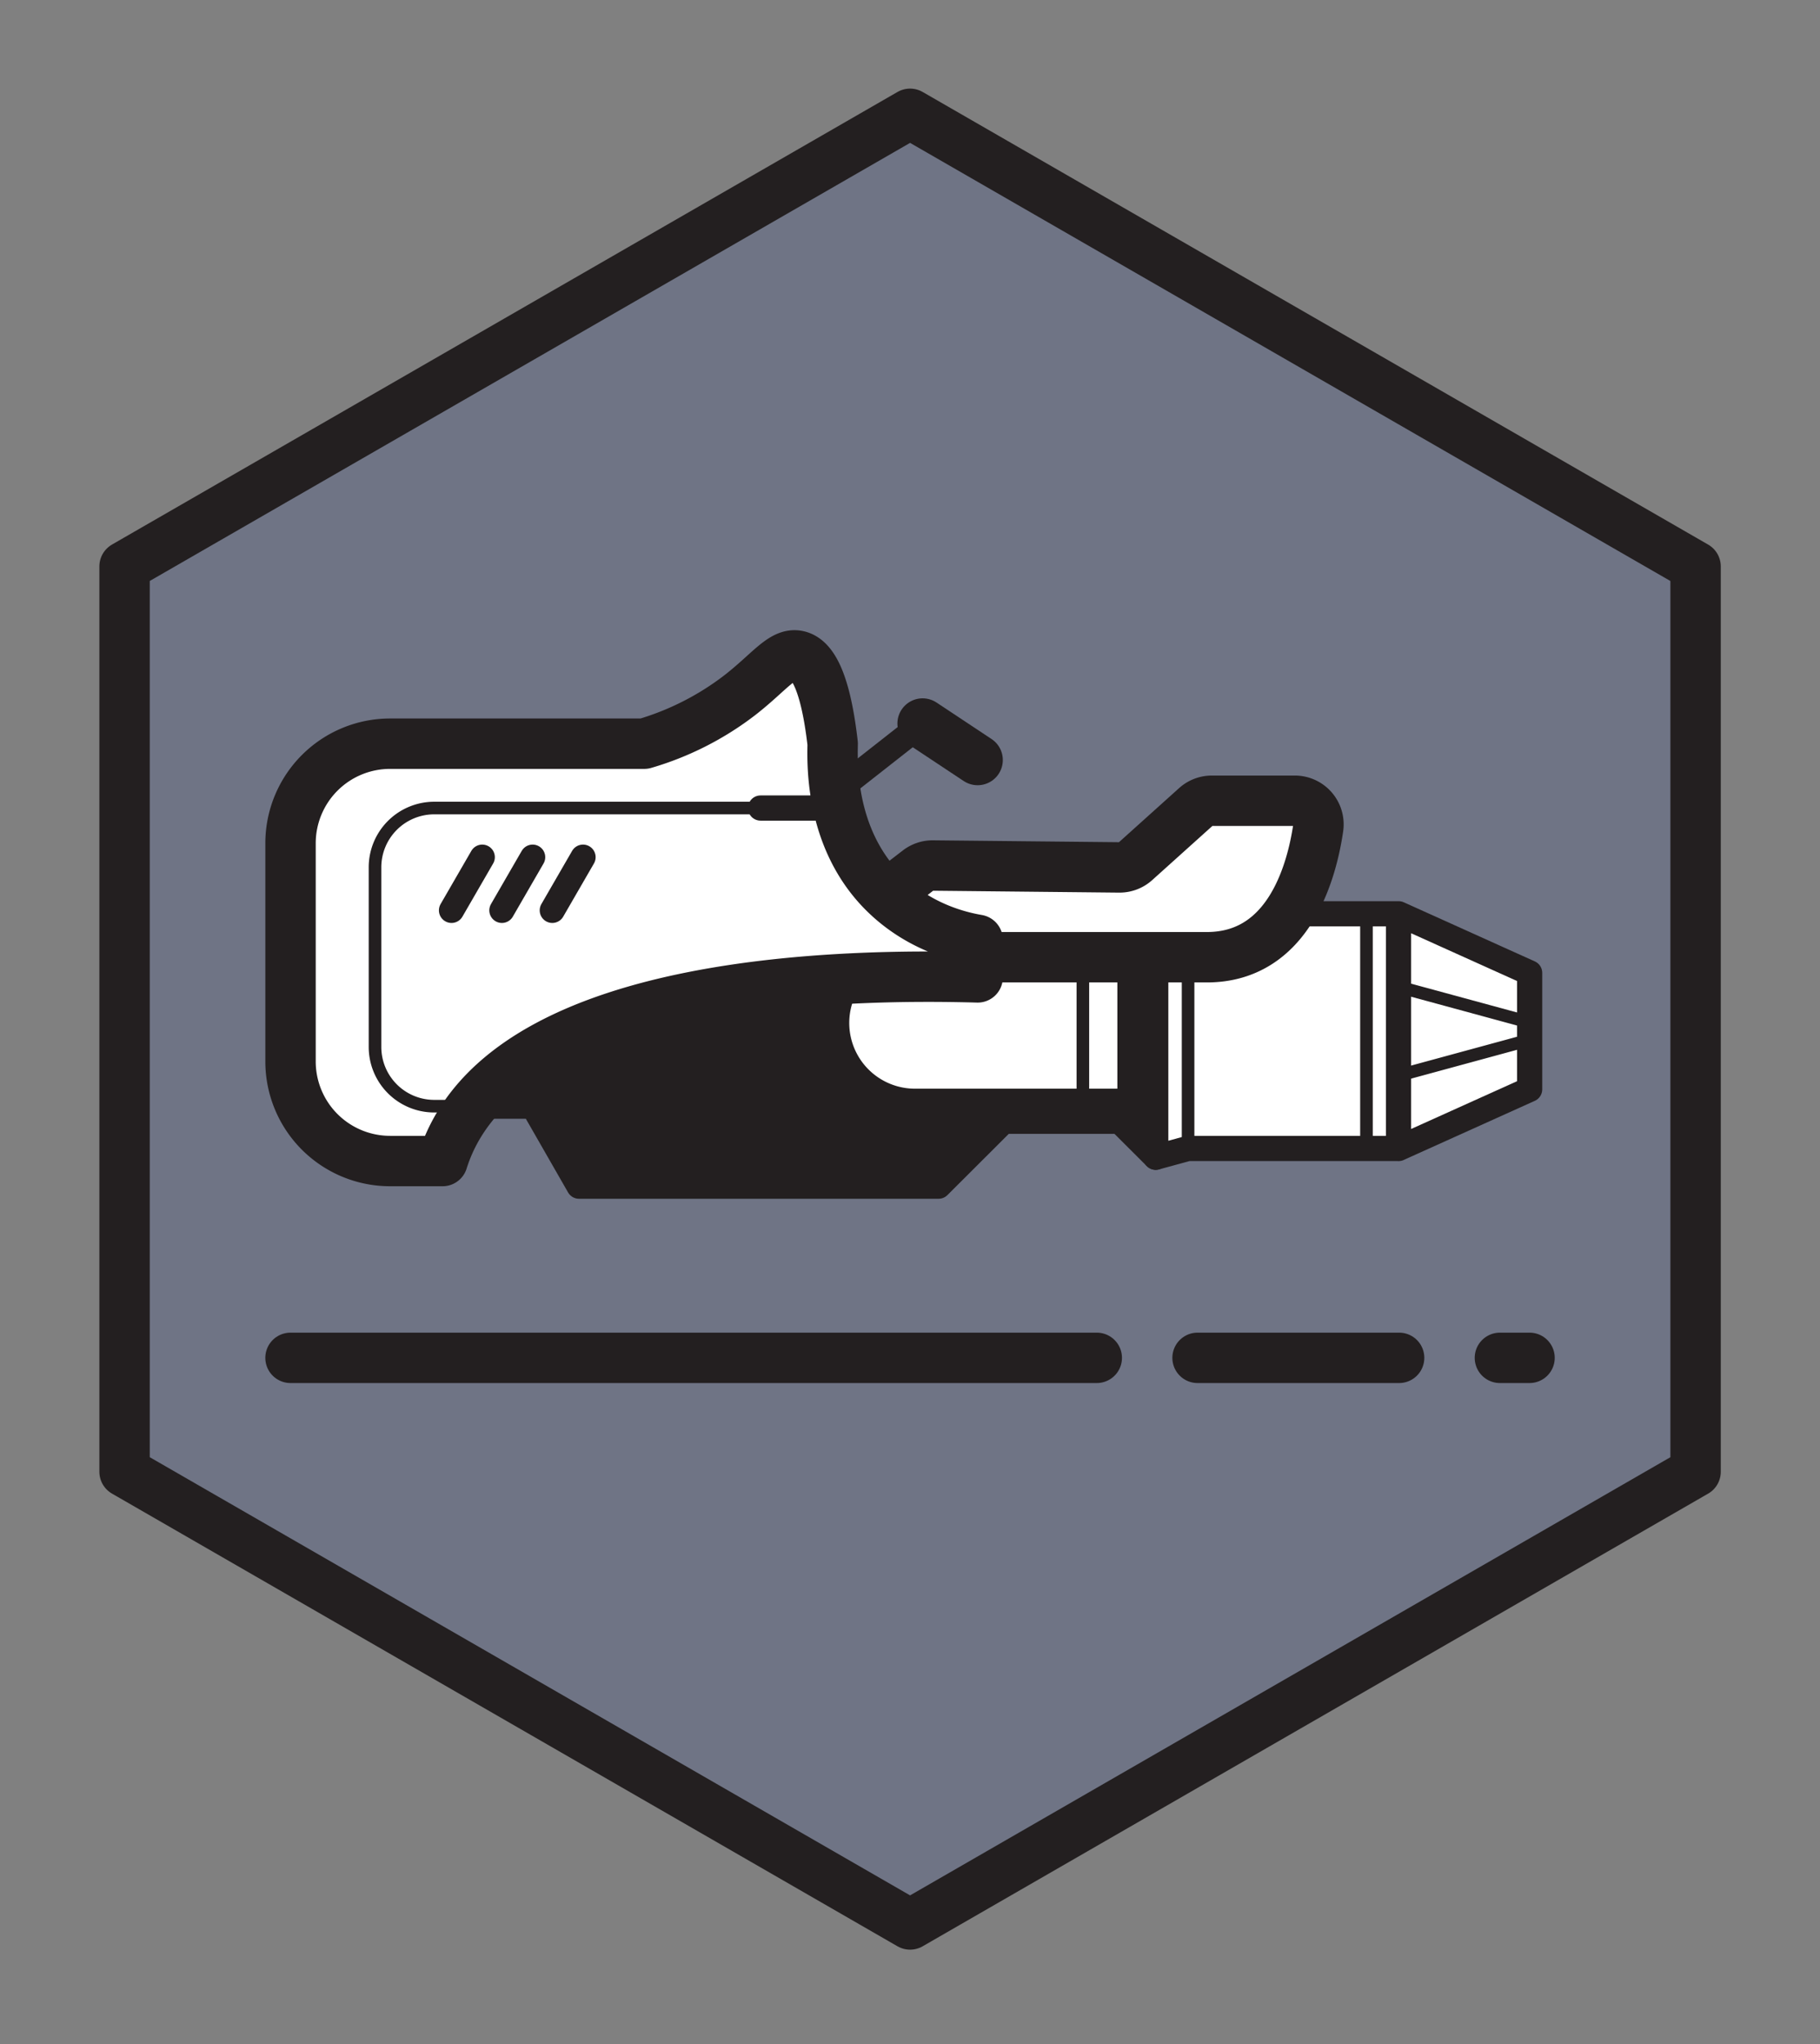 <svg viewBox="0 0 301 338" xmlns="http://www.w3.org/2000/svg" fill-rule="evenodd" clip-rule="evenodd" stroke-linecap="round" stroke-linejoin="round" stroke-miterlimit="10"><rect x="0" y="0" width="301" height="338" fill="#808080" stroke="none"/><g transform="translate(.5 .06) scale(4.167)"><path fill="none" d="M0 0h72v81H0z"/><clipPath id="prefix__a"><path d="M0 0h72v81H0z"/></clipPath><g clip-path="url(#prefix__a)"><path d="M67.175 58.538V22.614L35.999 4.654 4.823 22.613v35.924L35.999 76.5l31.176-17.962z" fill="#495790" fill-rule="nonzero" opacity=".3"/><path d="M18.61 37.971v5.908h2.43l1.82 3.173h14.27l2.58-2.575h4.61l1.43 1.428v-7.934H18.61z" fill="#231f20" fill-rule="nonzero"/><path d="M45.75 37.971v7.933l-1.43-1.427h-4.61l-2.58 2.575H22.86l-1.82-3.174h-2.43v-5.907h27.14z" fill="none" stroke="#231f20"/><path d="M50.98 36.245l-2.29 1.726h-2.94v7.934l1.28-.35h8.36l5.199-2.345v-4.62l-5.2-2.345h-4.41z" fill="#fff" fill-rule="nonzero"/><path d="M60.59 38.59v4.62l-5.2 2.345h-8.36l-1.28.349V37.97h2.94l2.29-1.726h4.41l5.2 2.345zM55.386 36.244v9.314" fill="none" stroke="#231f20"/><path d="M54.114 36.244v9.314" fill="none" stroke="#231f20" stroke-width=".5"/><clipPath id="prefix__b"><path d="M4.824 22.462v35.924L36 76.347l31.176-17.961V22.462L36 4.5 4.824 22.462z" clip-rule="nonzero"/></clipPath><g clip-path="url(#prefix__b)"><path d="M36.193 43.685a3.111 3.111 0 01-3.108-3.108 3.111 3.111 0 013.108-3.108h8.533v6.216h-8.533z" fill="#fff" fill-rule="nonzero"/><path d="M45.227 36.968h-9.033a3.612 3.612 0 00-3.608 3.608 3.611 3.611 0 003.608 3.608h9.033v-7.216zm-1 1v5.216h-8.033a2.607 2.607 0 110-5.216h8.033" fill="#231f20" fill-rule="nonzero"/><path d="M44.942 34.163L47.347 32a.941.941 0 01.629-.241h3.293a.938.938 0 01.93 1.074c-.261 1.777-1.184 5.135-4.418 5.135H35.314a.94.94 0 01-.94-.938v-.546c0-.291.135-.565.366-.743l1.582-1.217a.932.932 0 01.584-.195l7.397.075a.935.935 0 00.639-.241z" fill="#fff" fill-rule="nonzero" stroke="#231f20" stroke-width="2"/><path d="M35.197 35.622c-2.404-2.156-2.282-5.375-2.269-6.127-.307-2.675-.88-3.387-1.382-3.49-.614-.13-1.13.651-2.295 1.558a11.504 11.504 0 01-3.803 1.932H15.366a3.951 3.951 0 00-3.955 3.947v8.666a3.951 3.951 0 003.955 3.947h2.079c.078-.248.169-.487.272-.718 2.934-6.563 15.869-6.709 20.965-6.569v-1.49c-.734-.126-2.183-.485-3.486-1.656" fill="#fff" fill-rule="nonzero"/><path d="M35.197 35.622c-2.404-2.156-2.282-5.375-2.269-6.127-.307-2.675-.88-3.387-1.382-3.49-.614-.13-1.13.651-2.295 1.558a11.504 11.504 0 01-3.803 1.932H15.366a3.951 3.951 0 00-3.955 3.947v8.666a3.951 3.951 0 003.955 3.947h2.079c.078-.248.169-.487.272-.718 2.934-6.563 15.869-6.709 20.965-6.569v-1.49c-.734-.126-2.183-.485-3.486-1.656z" fill="none" stroke="#231f20" stroke-width="2"/><path d="M30.066 32.048h2.157l4.273-3.353" fill="none" stroke="#231f20"/><path d="M36.497 28.695l2.184 1.448" fill="none" stroke="#231f20" stroke-width="2"/><path d="M60.586 41.247l-5.2 1.415V39.14l5.2 1.414M42.858 37.968v5.216M47.034 45.558v-7.59M32.778 32.048H17.107a2.352 2.352 0 00-2.343 2.36v7.11a2.351 2.351 0 002.343 2.36h3.892" fill="none" stroke="#231f20" stroke-width=".5"/><path d="M19.02 33.998l-1.22 2.11M21.02 33.998l-1.22 2.11M23.02 33.998l-1.22 2.11" fill="none" stroke="#231f20"/><path d="M11.41 53.864h49.176" fill="none" stroke="#231f20" stroke-width="2" stroke-dasharray="32 4 8 4 2"/></g><g><path d="M67.176 58.385V22.461L36 4.501 4.824 22.46v35.924L36 76.347l31.176-17.962z" fill="none" stroke="#231f20" stroke-width="2" stroke-linecap="butt" stroke-linejoin="miter"/></g></g></g></svg>